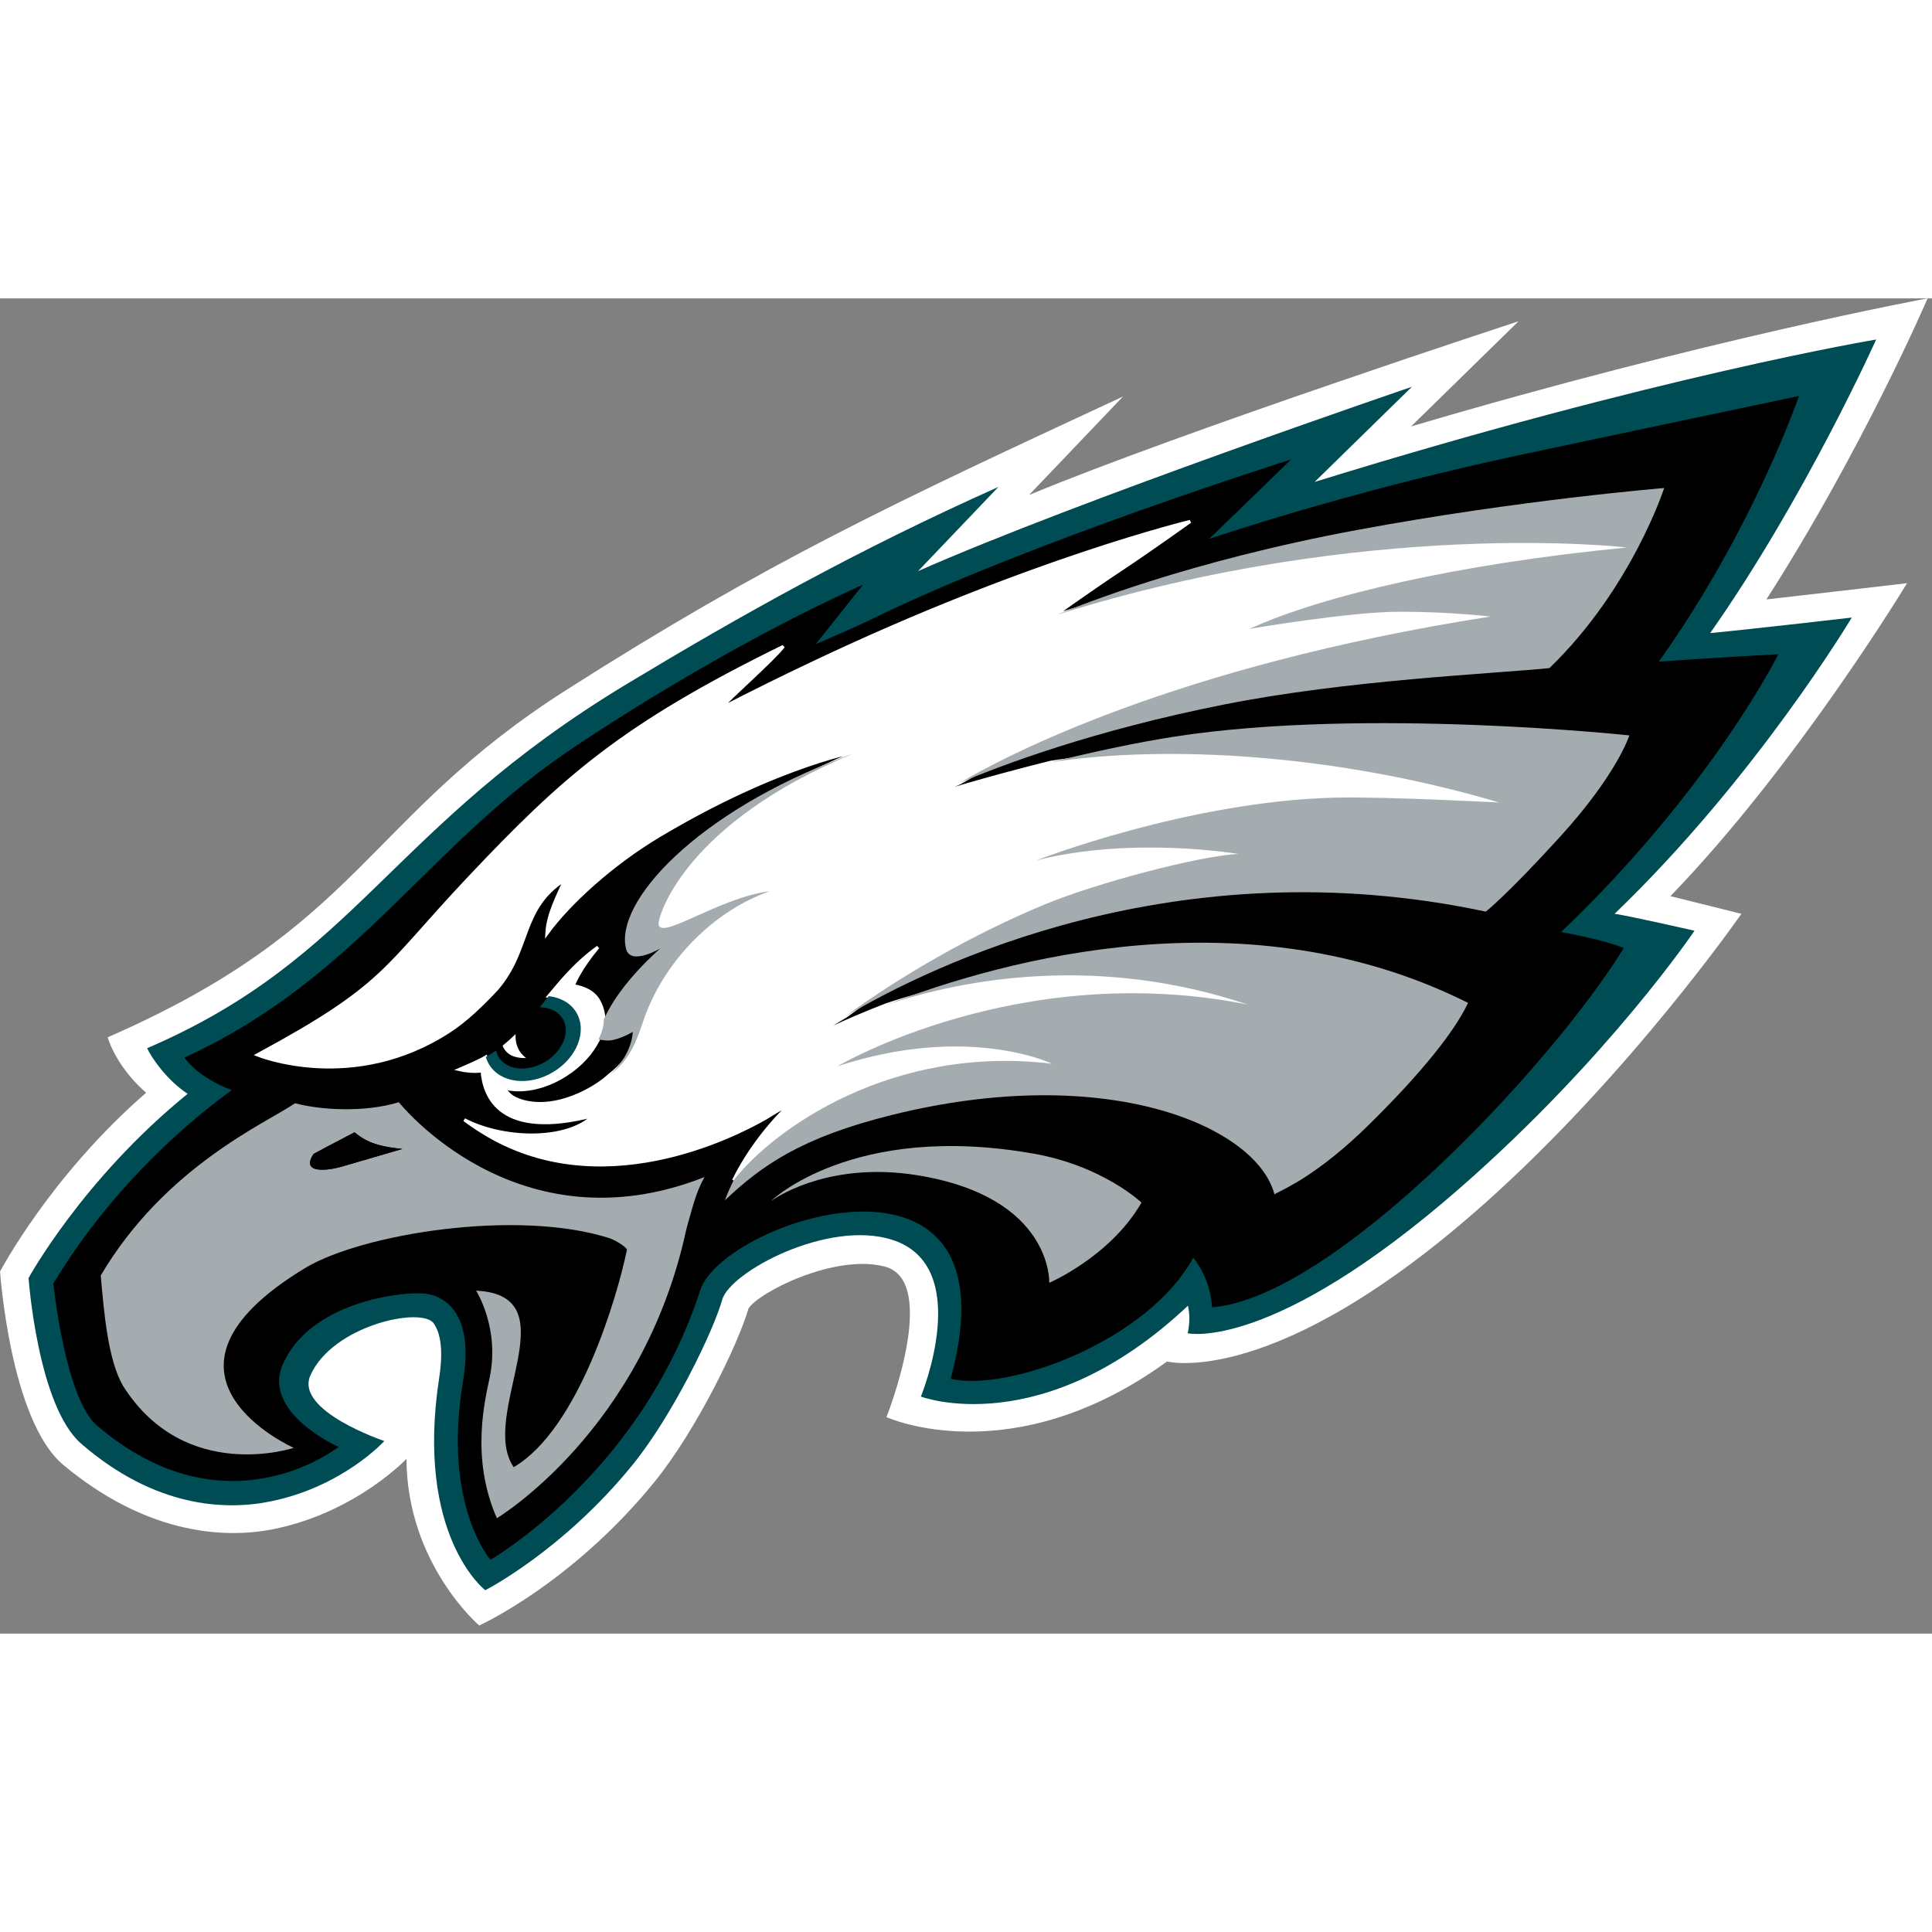 <svg width="50" height="50" viewBox="0 0 191 132" fill="none" xmlns="http://www.w3.org/2000/svg">
<rect x="0" y="0" width="191" height="132" fill="#808080" stroke="none"/>
<g clip-path="url(#clip0_486_1257)">
<path d="M111.021 9.701L101.731 19.437C116.948 13.115 150.128 2.26 150.128 2.26L139.497 12.66C168.515 4.068 190.566 -0.003 190.566 -0.003C190.566 -0.003 184.176 14.868 174.629 29.76C176.476 29.56 188.529 28.156 188.529 28.156C188.529 28.156 177.675 46.136 165.141 59.096L172.156 60.842C172.156 60.842 161.226 76.593 146.8 89.451C126.055 107.937 115.381 105.098 115.381 105.098C99.982 116.252 87.639 110.599 87.639 110.599C87.639 110.599 92.971 97.141 87.462 95.712C82.496 94.422 74.941 98.304 73.997 99.862C73.017 103.258 68.888 111.882 64.623 117.102C56.444 127.108 47.375 131.198 47.375 131.198C47.375 131.198 40.231 125.102 40.185 114.725C40.185 114.725 35.278 119.922 27.291 121.621C21.7 122.81 14.069 121.844 6.252 115.318C1.008 110.93 0.005 96.208 0.005 96.208C0.005 96.208 4.937 86.786 14.45 78.528C12.345 76.722 11.054 74.449 10.649 73.046C35.934 62.01 35.952 51.475 56.055 38.668C75.86 26.051 88.305 20.249 111.027 9.697" fill="white"/>
<path d="M98.705 18.638L90.761 26.963C106.45 20.019 139.58 8.74 139.58 8.74L129.965 18.146C163.933 7.629 185.48 4.066 185.48 4.066C185.48 4.066 178.439 19.758 169.07 33.088C173.606 32.653 183.069 31.553 183.069 31.553C183.069 31.553 173.606 47.408 159.621 60.837C161.175 61.065 167.522 62.513 167.522 62.513C167.522 62.513 159.087 75.028 144.429 87.864C125.717 104.247 117.416 102.308 117.416 102.308C117.416 102.308 117.596 101.668 117.578 100.673C117.565 100.124 117.448 99.625 117.443 99.585C103.038 113.141 91.038 108.567 91.038 108.567C91.038 108.567 96.366 95.668 88.193 93.065C81.862 91.049 72.165 96.231 71.392 99.006C70.552 102.025 66.531 110.401 62.543 115.309C55.626 123.825 47.97 127.711 47.97 127.711C47.97 127.711 41.009 122.356 43.423 106.684C43.95 103.268 43.274 101.935 42.901 101.361C41.758 99.612 32.853 101.52 30.68 106.488C29.147 109.996 37.996 112.961 37.996 112.961C37.996 112.961 33.912 117.466 26.775 118.925C22.288 119.847 15.337 119.553 8.039 113.235C3.72 109.497 2.825 96.847 2.825 96.847C2.825 96.847 8.159 87.076 18.55 78.636C16.499 77.294 14.941 75.02 14.548 74.127C35.484 65.109 38.354 52.358 61.988 38.108C73.004 31.467 84.606 24.933 98.704 18.639" fill="#004C54"/>
<path d="M154.336 62.636C155.175 62.809 158.614 63.431 160.53 64.225C153.338 75.89 131.842 98.794 119.83 99.738C119.695 97.729 118.916 96.015 117.974 94.834C113.466 103.074 99.701 108.132 93.986 106.809C100.925 81.387 71.484 91.073 69.226 98.052C63.365 116.172 48.486 124.698 48.486 124.698C48.486 124.698 43.73 119.28 45.77 107.079C47.274 98.084 41.583 98.364 41.583 98.364C39.314 98.259 30.703 99.297 27.987 105.306C25.796 110.145 33.464 113.543 33.464 113.543C33.464 113.543 22.392 122.382 9.583 111.426C6.441 108.739 5.273 97.393 5.273 97.393C11.433 87.181 19.552 80.686 22.916 78.273C19.35 76.905 18.239 75.053 18.239 75.053C35.437 67.167 42.182 54.059 56.824 44.319C72.958 33.584 85.309 28.313 85.309 28.313L80.648 34.179C80.648 34.179 84.55 32.511 86.252 31.677C101.616 24.136 127.649 15.918 127.649 15.918L119.531 23.782C119.531 23.782 132.989 19.173 149.946 15.55C158.977 13.62 177.845 9.649 177.845 9.649C177.845 9.649 173.412 22.679 163.996 35.908C169.684 35.508 175.815 35.173 175.815 35.173C175.815 35.173 169.223 48.434 154.337 62.636" fill="black"/>
<path d="M84.398 44.973C84.203 45.042 84.022 45.111 83.83 45.181C83.997 45.116 84.172 45.057 84.341 44.997C84.36 44.988 84.379 44.98 84.398 44.973Z" fill="black"/>
<path d="M83.736 45.214C83.768 45.202 83.797 45.192 83.829 45.181C83.799 45.192 83.768 45.202 83.736 45.214Z" fill="black"/>
<path d="M104.002 75.664C104.002 75.664 95.777 71.668 82.807 75.906C82.807 75.906 100.698 65.299 123.344 69.811C108.65 64.875 95.422 67.22 87.61 69.847C83.028 71.615 80.306 73.078 80.306 73.078C80.306 73.078 81.453 72.239 83.599 70.966C88.904 67.064 96.184 62.839 103.388 59.872C108.387 57.813 118.35 55.152 122.402 54.919C122.402 54.919 111.981 53.154 102.475 55.55C102.475 55.55 117.526 49.678 132.13 49.353C137.02 49.244 148.211 49.837 148.211 49.837C132.07 45.046 115.342 44.103 103.911 45.856C97.415 47.466 92.289 49.072 92.289 49.072C92.289 49.072 93.188 48.617 94.903 47.888C99.023 45.441 115.927 36.358 147.356 31.454C147.356 31.454 143.338 30.977 138.425 30.977C133.403 30.977 123.523 32.674 123.523 32.674C130.678 29.405 144.162 26.236 160.836 24.629C160.836 24.629 135.358 21.606 104.514 31.273C104.249 31.385 104.106 31.45 104.106 31.45C104.106 31.45 107.358 29.094 111.033 26.656C113.741 24.859 117.659 22.054 117.659 22.054C117.659 22.054 101.84 25.843 80.412 36.016C74.371 38.883 71.18 40.59 71.18 40.59C72.108 39.518 76.405 35.748 77.445 34.407C61.544 42.205 55.739 47.364 46.291 57.379C37.863 66.317 38.245 67.874 25.454 74.788C25.454 74.788 34.877 78.657 44.422 72.44C46.074 71.367 47.631 69.857 49.11 68.281C52.486 64.364 51.369 60.346 55.852 57.46C55.212 58.95 54.159 60.839 54.064 62.789C56.218 59.822 60.474 55.917 65.21 53.092C77.254 45.911 85.246 44.673 85.246 44.673C84.938 44.781 84.64 44.891 84.34 45C67.88 51.843 65.192 60.787 65.109 61.725C64.93 63.742 71.058 59.225 76.069 58.614C70.798 60.475 66.274 64.957 64.083 70.134C63.154 72.326 62.872 74.824 60.27 76.776C59.535 77.445 58.572 78.104 57.29 78.684C53.83 80.248 51.437 79.459 50.627 78.917C50.14 78.594 49.839 78.046 49.839 78.046C51.516 78.519 53.795 78.107 55.874 76.794C57.411 75.825 58.552 74.544 59.166 73.246C59.167 73.246 59.169 73.246 59.17 73.247C59.505 72.555 60.132 71.201 59.211 69.478C58.743 68.599 57.772 68.125 56.665 67.952C56.734 67.767 57.311 66.301 59.117 64.135C56.663 65.899 55.074 68.021 54.248 68.98C55.408 69.111 56.411 69.654 56.972 70.586C58.079 72.433 57.047 75.078 54.666 76.497C52.284 77.919 49.457 77.574 48.348 75.73C48.21 75.499 48.105 75.25 48.031 74.996C47.904 75.068 47.781 75.144 47.652 75.21C46.906 75.595 45.404 76.233 45.404 76.233C46.116 76.399 47.069 76.471 47.662 76.359C47.858 78.967 49.489 83.16 58.672 80.791C56.05 83.372 49.73 83.202 45.901 81.196C46.421 81.585 47.022 82 47.737 82.443C59.254 89.598 72.517 82.863 75.755 80.999C76.545 80.492 77.344 80.034 78.153 79.636C78.153 79.636 74.797 82.596 72.523 87.188C76.558 82.027 88.281 73.753 104.001 75.664" fill="white"/>
<path d="M104.002 75.664C104.002 75.664 95.777 71.668 82.807 75.906C82.807 75.906 100.698 65.299 123.344 69.811C108.65 64.875 95.422 67.22 87.61 69.847C83.028 71.615 80.306 73.078 80.306 73.078C80.306 73.078 81.453 72.239 83.599 70.966C88.904 67.064 96.184 62.839 103.388 59.872C108.387 57.813 118.35 55.152 122.402 54.919C122.402 54.919 111.981 53.154 102.475 55.55C102.475 55.55 117.526 49.678 132.13 49.353C137.02 49.244 148.211 49.837 148.211 49.837C132.07 45.046 115.342 44.103 103.911 45.856C97.415 47.466 92.289 49.072 92.289 49.072C92.289 49.072 93.188 48.617 94.903 47.888C99.023 45.441 115.927 36.358 147.356 31.454C147.356 31.454 143.338 30.977 138.425 30.977C133.403 30.977 123.523 32.674 123.523 32.674C130.678 29.405 144.162 26.236 160.836 24.629C160.836 24.629 135.358 21.606 104.514 31.273C104.249 31.385 104.106 31.45 104.106 31.45C104.106 31.45 107.358 29.094 111.033 26.656C113.741 24.859 117.659 22.054 117.659 22.054C117.659 22.054 101.84 25.843 80.412 36.016C74.371 38.883 71.18 40.59 71.18 40.59C72.108 39.518 76.405 35.748 77.445 34.407C61.544 42.205 55.739 47.364 46.291 57.379C37.863 66.317 38.245 67.874 25.454 74.788C25.454 74.788 34.877 78.657 44.422 72.44C46.074 71.367 47.631 69.857 49.11 68.281C52.486 64.364 51.369 60.346 55.852 57.46C55.212 58.95 54.159 60.839 54.064 62.789C56.218 59.822 60.474 55.917 65.21 53.092C77.254 45.911 85.246 44.673 85.246 44.673C84.938 44.781 84.64 44.891 84.34 45C67.88 51.843 65.192 60.787 65.109 61.725C64.93 63.742 71.058 59.225 76.069 58.614C70.798 60.475 66.274 64.957 64.083 70.134C63.154 72.326 62.872 74.824 60.27 76.776C59.535 77.445 58.572 78.104 57.29 78.684C53.83 80.248 51.437 79.459 50.627 78.917C50.14 78.594 49.839 78.046 49.839 78.046C51.516 78.519 53.795 78.107 55.874 76.794C57.411 75.825 58.552 74.544 59.166 73.246C59.167 73.246 59.169 73.246 59.17 73.247C59.505 72.555 60.132 71.201 59.211 69.478C58.743 68.599 57.772 68.125 56.665 67.952C56.734 67.767 57.311 66.301 59.117 64.135C56.663 65.899 55.074 68.021 54.248 68.98C55.408 69.111 56.411 69.654 56.972 70.586C58.079 72.433 57.047 75.078 54.666 76.497C52.284 77.919 49.457 77.574 48.348 75.73C48.21 75.499 48.105 75.25 48.031 74.996C47.904 75.068 47.781 75.144 47.652 75.21C46.906 75.595 45.404 76.233 45.404 76.233C46.116 76.399 47.069 76.471 47.662 76.359C47.858 78.967 49.489 83.16 58.672 80.791C56.05 83.372 49.73 83.202 45.901 81.196C46.421 81.585 47.022 82 47.737 82.443C59.254 89.598 72.517 82.863 75.755 80.999C76.545 80.492 77.344 80.034 78.153 79.636C78.153 79.636 74.797 82.596 72.523 87.188C76.558 82.027 88.281 73.753 104.001 75.664" stroke="white" stroke-width="0.312"/>
<path d="M61.895 64.314C62.337 66.014 65.29 64.258 65.29 64.258C65.29 64.258 61.297 67.637 59.698 71.286C59.689 71.487 59.698 72.218 59.173 73.246C59.562 73.337 59.967 73.394 60.307 73.357C61.341 73.245 62.551 72.515 62.551 72.515C62.551 72.515 62.575 74.682 60.272 76.776C62.874 74.823 63.157 72.326 64.086 70.133C66.276 64.957 70.801 60.475 76.072 58.613C71.061 59.224 64.933 63.742 65.111 61.725C65.195 60.786 67.882 51.843 84.342 44.999C84.174 45.059 83.77 45.203 83.738 45.216C68.653 50.844 60.722 59.786 61.896 64.314" fill="#A5ACAF"/>
<path d="M55.614 71.22C56.397 72.525 55.619 74.425 53.875 75.466C52.132 76.506 50.084 76.292 49.3 74.986C49.179 74.786 49.107 74.569 49.059 74.346C48.728 74.581 48.385 74.798 48.032 74.995C48.106 75.249 48.21 75.498 48.348 75.73C49.457 77.573 52.284 77.919 54.666 76.496C57.048 75.077 58.08 72.432 56.972 70.585C56.411 69.653 55.408 69.11 54.248 68.98C53.981 69.313 53.682 69.692 53.356 70.094C54.32 70.105 55.172 70.483 55.614 71.22Z" fill="#004C54"/>
<path d="M53.877 75.464C55.62 74.422 56.398 72.522 55.616 71.218C55.174 70.48 54.322 70.102 53.358 70.091C52.686 70.919 51.889 71.848 50.974 72.733C50.929 73.471 51.098 74.408 52.006 75.094C52.006 75.094 50.971 75.179 50.298 74.683C49.915 74.4 49.751 74.066 49.684 73.873C49.481 74.037 49.272 74.192 49.06 74.344C49.108 74.567 49.181 74.784 49.301 74.983C50.085 76.29 52.133 76.503 53.877 75.464Z" fill="black"/>
<path d="M50.298 74.683C50.972 75.179 52.007 75.094 52.007 75.094C51.099 74.408 50.93 73.471 50.975 72.733C50.567 73.129 50.138 73.513 49.685 73.873C49.752 74.066 49.916 74.4 50.298 74.683Z" fill="white"/>
<path d="M148.211 49.836C148.211 49.836 137.02 49.243 132.13 49.352C117.526 49.677 102.475 55.549 102.475 55.549C111.981 53.153 122.402 54.918 122.402 54.918C118.35 55.151 108.388 57.812 103.388 59.871C96.185 62.838 88.904 67.063 83.599 70.965C92.091 65.93 116.24 54.095 146.887 60.624C146.887 60.624 148.889 59.083 154.222 53.232C159.877 47.03 161.081 43.203 161.081 43.203C161.081 43.203 135.064 40.41 116.228 43.307C112.165 43.931 107.793 44.895 103.911 45.855C115.342 44.101 132.071 45.045 148.211 49.836" fill="#A5ACAF"/>
<path d="M88.171 80.727C109.438 75.45 124.218 81.847 125.993 88.566C125.993 88.566 126.065 88.531 126.201 88.457C127.063 87.989 130.367 86.58 135.341 81.686C140.564 76.545 143.838 72.421 145.132 69.645C123.377 58.741 99.369 65.304 87.61 69.846C95.421 67.219 108.649 64.874 123.344 69.809C100.698 65.298 82.807 75.905 82.807 75.905C95.776 71.667 104.002 75.662 104.002 75.662C88.281 73.752 76.558 82.025 72.524 87.186C72.213 87.817 71.921 88.476 71.661 89.164C75.301 85.734 79.193 82.953 88.171 80.727Z" fill="#A5ACAF"/>
<path d="M160.836 24.627C144.162 26.234 130.678 29.403 123.523 32.672C123.523 32.672 133.403 30.975 138.425 30.975C143.338 30.975 147.356 31.452 147.356 31.452C115.928 36.356 99.025 45.439 94.903 47.885C99.078 46.116 108.12 42.704 121.066 40.139C133.277 37.72 147.465 37.119 153.178 36.55C161.323 28.681 164.521 18.749 164.521 18.749C164.521 18.749 150.337 19.894 134.236 22.881C117.493 25.989 106.672 30.356 104.514 31.271C135.358 21.604 160.836 24.627 160.836 24.627" fill="#A5ACAF"/>
<path d="M76.202 89.251C76.202 89.251 81.561 85.219 90.658 86.681C104.114 88.844 103.729 97.322 103.729 97.322C103.729 97.322 109.786 94.717 112.849 89.389C112.849 89.389 109.05 85.764 102.179 84.55C84.265 81.386 76.202 89.251 76.202 89.251Z" fill="#A5ACAF"/>
<path d="M33.846 85.817C32.515 86.212 29.64 86.62 31.006 84.573C31.006 84.573 32.735 83.641 35.048 82.442C36.043 83.257 37.076 83.826 39.781 84.084C39.781 84.084 34.924 85.495 33.846 85.817ZM39.429 79.467C35.974 80.525 31.591 80.222 29.172 79.567C26.384 81.489 16.344 85.786 9.957 96.598C10.287 100.262 10.666 104.952 12.172 107.523C18.313 117.222 29.04 113.636 29.04 113.636C29.04 113.636 12.742 106.404 30.163 95.861C35.726 92.496 51.113 89.969 60.289 92.92C61.072 93.208 62.04 93.896 61.974 94.071C61.022 98.743 57.17 111.825 50.783 115.544C47.252 110.389 56.57 98.549 47.066 98.097C47.066 98.097 49.43 101.763 48.411 106.687C47.963 108.849 46.49 114.62 49.121 120.592C49.121 120.592 63.57 111.951 67.857 92.006C68.413 90.042 68.79 88.377 69.643 86.87C51.079 94.185 39.428 79.467 39.428 79.467" fill="#A5ACAF"/>
<path d="M31.007 84.573C29.641 86.621 32.516 86.212 33.847 85.817C34.925 85.496 39.782 84.084 39.782 84.084C37.077 83.826 36.044 83.257 35.049 82.442C32.736 83.641 31.007 84.573 31.007 84.573Z" fill="black"/>
</g>
<defs>
<clipPath id="clip0_486_1257">
<rect width="190.57" height="131.2" fill="white"/>
</clipPath>
</defs>
</svg>

